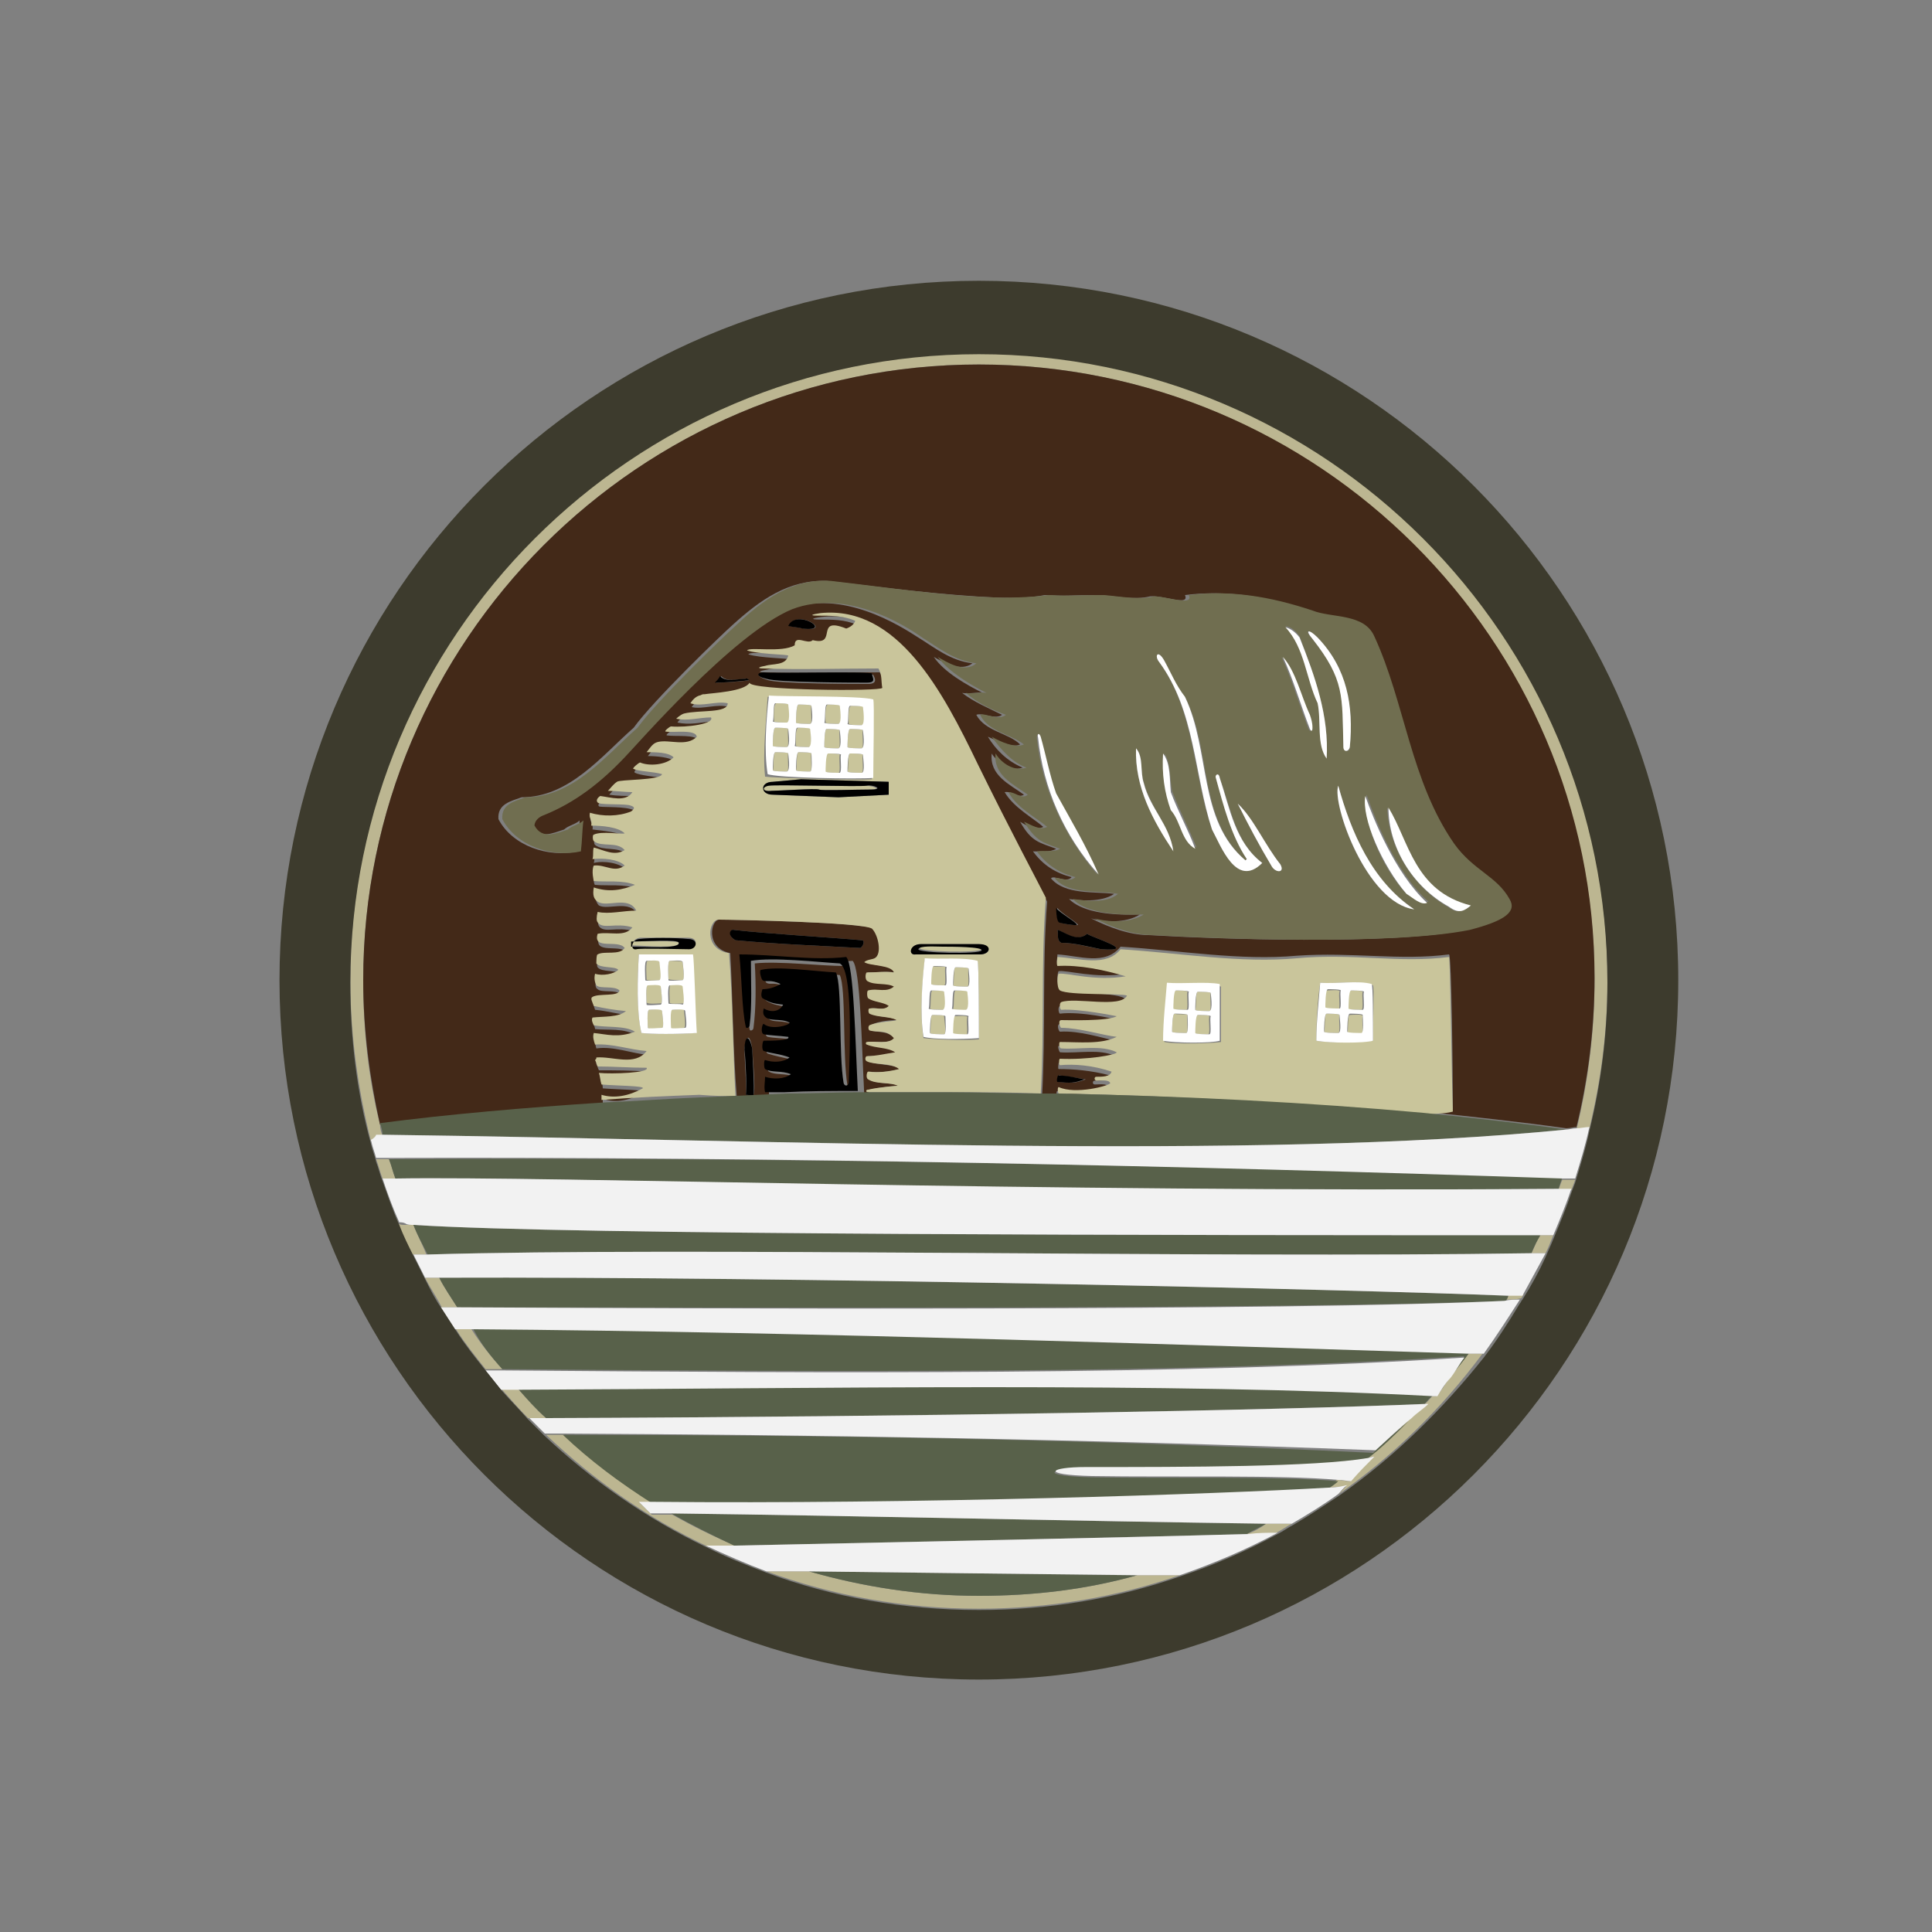 <?xml version="1.0" encoding="utf-8"?>
<!-- Generator: Adobe Illustrator 18.1.0, SVG Export Plug-In . SVG Version: 6.00 Build 0)  -->
<svg version="1.1" id="Layer_1" xmlns="http://www.w3.org/2000/svg" xmlns:xlink="http://www.w3.org/1999/xlink" x="0px" y="0px"
	 viewBox="0 0 150 150" enable-background="new 0 0 150 150" xml:space="preserve">
<rect x="0" y="0" width="150" height="150" fill="#808080" stroke="none"/>
<g>
	<path fill="#BCB691" d="M96.8,119.1c0.8,0,1.6,0,2.3-0.1c0.4-0.2,0.8-0.5,1.2-0.7c-0.6,0-1.3,0-2,0
		C97.9,118.6,97.4,118.9,96.8,119.1z"/>
	<path fill="#BCB691" d="M40.2,107.8c-0.4,0-0.9,0-1.3,0c0.7,0.8,1.4,1.6,2.1,2.3c0.5,0,0.9,0,1.4,0
		C41.6,109.4,40.9,108.6,40.2,107.8z"/>
	<path fill="#BCB691" d="M76,123.9c-4.6,0-9-0.7-13.2-1.9c-1.1,0-2.2,0-3.3,0c5.2,1.9,10.7,2.9,16.5,2.9c5.4,0,10.7-0.9,15.6-2.6
		c-1.1,0-2.2,0-3.3,0C84.4,123.4,80.3,123.9,76,123.9z"/>
	<path fill="#BCB691" d="M36.6,103.2c-0.4,0-0.8,0-1.2,0c0.7,1.1,1.5,2.1,2.3,3.1c0.4,0,0.8,0,1.3,0
		C38.1,105.3,37.3,104.3,36.6,103.2z"/>
	<path fill="#BCB691" d="M121,92.4c0.3,0,0.7,0,1,0c0.1-0.3,0.2-0.5,0.3-0.8c-0.3,0-0.7,0-1,0C121.2,91.8,121.1,92.1,121,92.4z"/>
	<path fill="#BCB691" d="M29.2,88.2c0.2,0,0.4,0,0.5,0c-0.1-0.3-0.2-0.6-0.2-0.9c-0.9-3.6-1.3-7.3-1.3-11.2
		c0-26.4,21.5-47.8,47.8-47.8c26.4,0,47.8,21.5,47.8,47.8c0,4-0.5,7.9-1.4,11.6c0.3,0,0.7-0.1,1-0.1c0.9-3.7,1.4-7.5,1.4-11.5
		c0-26.9-21.9-48.8-48.8-48.8c-26.9,0-48.8,21.9-48.8,48.8c0,4.3,0.6,8.5,1.6,12.5C29,88.5,29.1,88.3,29.2,88.2z"/>
	<path fill="#BCB691" d="M30.7,91.5c-0.2-0.5-0.3-1-0.5-1.5c-0.3,0-0.7,0-1,0c0.2,0.5,0.3,1,0.5,1.5c0,0,0.1,0,0.1,0
		C30.1,91.5,30.4,91.5,30.7,91.5z"/>
	<path fill="#BCB691" d="M34.1,99.2c-0.4,0-0.8,0-1.1,0c0.4,0.8,0.9,1.5,1.3,2.3c0.4,0,0.8,0,1.2,0C35,100.7,34.5,100,34.1,99.2z"/>
	<path fill="#BCB691" d="M32.1,95.1c-0.2,0-0.5,0-0.7,0c-0.2,0-0.3,0-0.5-0.1c0.3,0.8,0.7,1.6,1.1,2.4c0.4,0,0.7,0,1.1,0
		C32.8,96.6,32.4,95.9,32.1,95.1z"/>
	<path fill="#BCB691" d="M52.2,117.6c-0.5,0-1.1,0-1.6,0c-0.3-0.3-0.6-0.6-0.9-0.9c0.3,0,0.7,0,1,0c-2.5-1.5-4.8-3.3-6.9-5.3
		c-0.5,0-1,0-1.4,0c3.7,3.5,7.9,6.5,12.6,8.7c0.8,0,1.5,0,2.3,0C55.4,119.3,53.8,118.5,52.2,117.6z"/>
	<path fill="#BCB691" d="M116.9,100.9c0.4,0,0.8,0,1.2-0.1c0.1-0.1,0.1-0.2,0.2-0.3c-0.3,0-0.7,0-1.1,0
		C117,100.7,116.9,100.8,116.9,100.9z"/>
	<path fill="#BCB691" d="M118.9,97.3c0.4,0,0.7,0,1.1,0c0.2-0.4,0.4-0.9,0.6-1.4c-0.3,0-0.7,0-1.1,0
		C119.3,96.4,119.1,96.9,118.9,97.3z"/>
	<path fill="#BCB691" d="M114,105.1c-0.5,0.6-1,1.3-1.5,1.9c-0.3,0.5-0.6,1-1,1.4c-0.1,0-0.2,0-0.3,0c-0.2,0.2-0.4,0.5-0.7,0.7
		c0.1,0,0.2,0,0.2,0c-0.4,0.4-0.9,0.7-1.3,1.1c-1.1,1.1-2.2,2.1-3.3,3c0.2,0,0.4-0.1,0.5-0.1c-0.6,0.6-1.2,1.3-1.8,1.9
		c-0.3,0-0.7-0.1-1-0.1c-0.3,0.2-0.6,0.4-0.8,0.6c0.6,0,1.1-0.1,1.5-0.1c-0.2,0.2-0.4,0.5-0.7,0.7c4.3-3,8.1-6.7,11.3-11
		C114.8,105.1,114.4,105.1,114,105.1z"/>
	<path fill="#432918" d="M67.5,84.6c0.9-0.2,2.1-0.3,2.3-0.3c-0.6-0.3-1.8-0.1-2.3-0.5c-0.2-0.1-0.1-0.6,0-0.6
		c0.8,0.1,1.6,0,2.4-0.2c-0.5-0.4-1.9-0.3-2.5-0.6c-0.1-0.1-0.1-0.4,0-0.4c0.7,0,1.5-0.1,2.2-0.3c-0.6-0.4-1.5-0.4-2.2-0.6
		c-0.1,0-0.1-0.2,0-0.2c0.6-0.1,1.6,0.2,2.1-0.3c-0.7-0.6-1.2-0.4-1.9-0.6c-0.1,0-0.1-0.3,0-0.4c0.7-0.4,1.9-0.4,2.1-0.4
		c-0.5-0.3-1.5-0.2-2.1-0.5c-0.1-0.1-0.1-0.4,0-0.4c0.5-0.1,1.1,0.2,1.5-0.2c-0.4-0.4-1.2-0.3-1.6-0.6c-0.2-0.1-0.1-0.6,0-0.6
		c0.6-0.2,1.4,0.3,2-0.3c-0.5-0.4-1.5-0.2-2-0.4c-0.3-0.1-0.2-0.7-0.1-0.7c0.8,0,1.4-0.1,2.1,0c-0.2-0.6-1.8-0.5-2.3-0.8
		c0.2-0.1,0.5-0.2,0.8-0.3c0.6-0.2,0.3-1.7-0.2-2.3c-0.7-0.5-11.1-0.7-11.9-0.7c-0.7-0.1-1.2,2.2,0.8,2.6c0.2,3.7,0.2,7.4,0.5,11.1
		c-0.6,0-1.6,0.1-2.7,0.2c2.2-0.1,4.4-0.2,6.7-0.3c-0.8,0-1.4-0.1-1.5,0c0-0.4,0-0.8,0-1.2c0.6,0.2,1.5,0.1,2-0.2
		c-0.7-0.3-1.5-0.1-2-0.4c-0.2-0.1-0.1-0.7,0-0.7c0.6,0.2,1.3,0.2,1.9-0.2c-0.8-0.2-1.4-0.3-2-0.5c-0.2-0.1-0.1-0.8,0-0.8
		c0.6-0.1,2.1,0,1.9-0.3c-0.8-0.1-1.4-0.1-1.9-0.2c-0.3-0.1-0.1-0.8,0-0.8c0.5,0.4,1.9,0.1,2-0.1c-0.7-0.5-1.7-0.1-2-0.6
		c-0.1-0.1,0-0.5,0-0.5c0.5,0.2,1.2,0.2,1.5-0.3c-0.9-0.2-1.1-0.2-1.6-0.5c-0.2-0.1,0-0.7,0-0.7c0.5,0,0.9-0.2,1.4-0.4
		c-0.8-0.4-1.1-0.1-1.4-0.3c-0.1-0.1-0.3-0.7-0.1-0.8c1.2-0.2,3.9,0.1,5.8,0.2c0.5,1,0.2,6.3,0.6,8.6c0.1,0.3,0.4,0.2,0.4-0.1
		c0.1-2.9,0.3-8.7-0.7-9.2c-1.7,0-5.1-0.4-6.9-0.2c0.1,1.6,0.1,3.5-0.1,5c0,0.2-0.3,0.3-0.3,0.1c-0.3-1.3-0.2-3.7-0.5-5.6
		c2.8-0.1,5.7,0.5,8.5,0.3c0.6,0.6,0.7,6.5,0.9,10.4c0.3,0,0.7,0,1,0c-0.1,0-0.2,0-0.3,0C67.3,84.8,67.3,84.7,67.5,84.6z M58.4,81.4
		c0,0.2,0.3,3.2,0.1,3.6c0,0.1-0.4,0-0.6,0c0.1-0.3-0.1-2.7-0.1-3.6C57.9,80.5,58.2,80.1,58.4,81.4z M66.8,73.6
		c-3.7-0.2-6.5-0.3-9.7-0.6c-0.7-0.4-0.3-0.9-0.1-0.8c2.6,0.3,7.8,0.6,9.9,0.8C67.2,73,67,73.5,66.8,73.6z"/>
	<path fill="#432918" d="M76,28.3c-26.4,0-47.8,21.5-47.8,47.8c0,3.9,0.5,7.6,1.3,11.2c5.5-0.7,11.3-1.2,17.3-1.6c0-0.2,0-0.4,0-0.4
		c1,0.4,2.2,0.1,3.2-0.5c0.1-0.2-2-0.2-3.2-0.3c0-0.3-0.1-0.6-0.2-0.9c0.9,0.2,4,0.1,3.7-0.4c-1.3-0.1-2.5-0.1-3.8-0.1
		c-0.1-0.2-0.1-0.3-0.2-0.5c0-0.1,0-0.1,0.1-0.2c1.3-0.1,3,0.7,3.9-0.5c-1.2-0.1-2.7-0.7-4-0.5c-0.1-0.3-0.1-0.6-0.1-0.9
		c1,0.1,1.9,0.4,3.2-0.1c-0.9-0.6-2.2-0.4-3.2-0.5c0-0.2-0.2-0.4-0.1-0.6c0.9,0,2,0,2.6-0.5c-0.9-0.1-1.5-0.3-2.5-0.4
		c-0.1-0.3-0.2-0.6-0.1-0.7c0.5-0.3,2,0,2.1-0.5c-0.4-0.4-1.5-0.1-1.8-0.4c-0.2-0.1-0.2-0.4-0.1-0.9c0.6,0.2,1.5,0,1.8-0.3
		c-0.2-0.3-1.4-0.1-1.7-0.5c-0.1-0.1,0-0.7,0.1-0.7c0.5-0.3,1.7,0.1,2.1-0.5c-0.5-0.6-2.5,0.2-2.1-1.1c0.9-0.2,2.1,0.3,2.7-0.5
		c-1.3-0.4-2.3,0.2-2.7-0.4c-0.1-0.2-0.1-0.4,0-0.8c1,0.2,2-0.1,3-0.1c-0.6-1.2-2.3-0.3-3-0.7c-0.2-0.2-0.3-0.5-0.3-1.1
		c1.2,0.4,2.2,0.2,3.2-0.2c-0.9-0.4-2.2-0.2-3.2-0.3c-0.1,0-0.2-0.8,0-1.2c0.9-0.2,1.6,0.6,2.4,0c-0.5-0.5-1.7-0.7-2.5-0.5
		c0.1-0.3,0-0.6,0.1-0.9c0.8,0.2,1.6,0.7,2.4,0.2c-0.6-0.6-1.8-0.2-2.4-0.7c-0.1-0.1-0.1-0.4,0-0.5c0.6-0.3,2.2,0,2.4-0.1
		c-0.5-0.4-1.8-0.5-2.6-0.6c0.1-0.5-0.3-0.6-0.1-1c1,0.3,2.2,0.3,3.2-0.1c0.4-0.3,0.2-0.4-0.2-0.5c-0.8-0.2-2.3-0.1-2.4-0.2
		c-0.1-0.1,0-0.2,0.2-0.5c0.8,0.1,2,0.5,2.5-0.3c-0.5,0-1.3,0-1.9-0.1c0.2-0.2,0.4-0.5,0.7-0.7c0.2-0.2,3.4-0.1,3.5-0.6
		c-0.7-0.1-1.8-0.2-2.2-0.4c-0.2-0.1,0.4-0.6,0.5-0.5c0.8,0.3,2.1,0.2,2.6-0.4c-0.4-0.3-1.4-0.4-2.1-0.4c0.4-0.5,0.5-0.7,0.9-0.8
		c0.9-0.1,2.1,0.4,3-0.4c-0.1-0.5-1.8-0.3-2.4-0.4c-0.2,0,0.3-0.4,0.4-0.4c1.2,0.1,3.4-0.2,3.1-0.7c-0.9,0.1-1.8,0.3-2.7,0.1
		c0,0,0.2-0.4,0.6-0.4c1.2-0.3,3.4,0.1,3.4-0.8c-0.9-0.3-2,0.2-2.9,0c0.2-0.3,0.4-0.5,0.7-0.6c0.1,0,0.2-0.1,0.3-0.1c0,0,0,0,0.1,0
		c0.6-0.1,3.1-0.2,3.5-0.9c-0.1,0.5,10.3,0.6,10.3,0.4c-0.1-0.5,0-1.1-0.3-1.5c-3,0-6,0.1-8.9,0c-0.6,0-0.5-0.1,0.1-0.2
		c0.7-0.2,1.6,0,1.8-0.8c-0.1-0.1-2.3-0.1-3.2-0.4c0.2-0.3,2.7,0.2,3.7-0.4c0-0.9,1,0,1.4-0.4c2,0.5,0.1-1.9,2.6-0.9
		c0.3-0.1,0.6-0.3,0.7-0.6c-0.9-0.4-1.9-0.4-2.9-0.4c-0.7,0-0.6-0.1,0.2-0.2c6-0.7,9.5,6.1,12.2,11.7c2.5,5.1,4.8,9.4,5.3,10.4
		c-0.4,5.1-0.1,10.1-0.4,15.2c0.4,0,0.8,0,1.2,0c-0.1-0.1-0.1-0.5,0-0.5c1.3,0.6,3.8-0.1,4-0.3c-0.2-0.3-0.7-0.2-1.1-0.2
		c-0.2,0-0.2-0.3,0-0.3c0.5,0,1.2,0,1.2-0.4c-1.5-0.4-2.9-0.5-4-0.5c-0.1,0,0-0.5,0-0.5c2.1,0,4.4-0.3,4.4-0.5
		c-1.2-0.6-2.9-0.2-4.3-0.3c-0.1-0.1-0.2-0.5-0.1-0.5c1.4,0.1,3.1,0.3,4.4-0.4c-1-0.2-2.8-0.8-4.3-0.7c-0.1,0-0.3-0.6,0-0.6
		c0.5,0,3.6,0.2,4.3-0.3c0.1-0.1-2.8-0.7-4.3-0.5c-0.1,0-0.2-0.5,0-0.6c1.1-0.4,4.6,0.4,5.1-0.5C87,77,83,77.2,82.3,76.7
		c-0.3-0.2-0.2-1.3-0.1-1.3c0.6-0.1,2.9,0.6,5.2,0.2c-1.6-0.5-3.5-0.9-5.3-0.8c-0.1-0.2,0-0.4,0-0.7c1.7,0.1,3.7,0.9,4.9-0.6
		c4.7,0.3,9.3,1.1,13.7,0.7c4.3-0.3,8,0.4,11.8-0.1c0.2,0,0.3,9.3,0.3,12c-0.3,0.1-1.1,0.1-2.3,0.2c3.8,0.4,7.5,0.8,11.1,1.3
		c0.3,0,0.6-0.1,0.8-0.1c0.9-3.7,1.4-7.6,1.4-11.6C123.8,49.7,102.4,28.3,76,28.3z M59.4,52.3c0.6,0.1,8.3-0.1,8.4,0.1
		c0.1,0.2,0.4,0.7-0.4,0.7c-0.8,0-6.9,0-7.8-0.3C58.6,52.5,58.8,52.2,59.4,52.3z M58.3,52.8c-0.8,0.1-1.8,0.2-2.7,0.2
		c0.1-0.2,0.3-0.4,0.4-0.5c0.5,0.5,1.3,0.2,2,0.2C58.1,52.7,58.1,52.9,58.3,52.8z M62.4,48.8c-0.4-0.1-0.7-0.1-1.1-0.2
		C61.8,47.2,64.8,49.1,62.4,48.8z M82.3,83.5c0.7,0.1,1.4,0.2,2,0.3c-0.8,0.3-1.1,0.3-2.1,0.2C82,84,82.1,83.4,82.3,83.5z
		 M85.5,73.7c-1.1-0.2-2.1-0.5-3.1-0.5c-0.4-0.2-0.2-0.7-0.3-1c0.6,0.2,1.5,1,2.3,0.3C84.8,72.8,88.5,73.9,85.5,73.7z M82.1,70.5
		c0.3,0.4,1.5,1.1,1.6,1.3c0,0.1-1.4-0.1-1.4-0.2C82,71.4,82,70.6,82.1,70.5z M113.8,72.2c-5.9,1.2-19.5,0.7-24.6,0.4
		c-1.5,0-3.1-0.6-4.5-1.3c1,0.3,2.7,0.4,3.8-0.3c-2.7,0.1-4.6-0.3-5.5-1.2c0.7,0.1,2.5,0.3,3.5-0.4c-1.5-0.2-3.8,0.1-4.9-1.2
		c0.2-0.3,1.2,0.4,1.6-0.1c-1.2-0.3-2.2-0.9-3-2c0.5,0,1.3,0.1,1.8-0.2c-1.3-0.5-1.9-0.5-2.8-2.1c0.5,0.3,1.2,0.7,1.8,0.4
		c-0.8-0.7-2.3-1.5-3-2.7c0.6-0.1,1,0.5,1.5,0.2c-1.1-0.8-2.7-1.5-2.5-3.2c0.2,0.4,1.3,1.5,2.4,1.1c-1.2-0.5-2.1-1.4-2.7-2.4
		c0.7,0.3,1.9,0.9,2.5,0.6c-0.9-0.9-2.7-1-3.4-2.3c0.4-0.2,1.5,0.4,2,0c-1-0.5-2.2-1-3.1-1.7c0.6,0.1,1.3-0.1,1.6,0
		c-1.2-0.6-3-1.6-3.8-2.8c0.7,0.4,2.1,1.2,3,0.5c-1.7-0.2-2.9-1.2-4.2-2c-1.4-0.9-5.9-3.8-10.1-2.2c-4.6,1.9-12.2,10.7-13,11.5
		c-1.7,1.9-3.8,3.5-6.3,4.5c-0.3,0.1-0.7,0.4-0.7,0.8c0.6,1.1,1.7,0.6,2.6,0.3c0.3-0.3,0.9-0.4,1.2-0.7c0,0.7-0.1,1.6-0.2,2.4
		c-2.2,0.5-5-0.4-6.1-2.5c-0.1-1.2,1-1.4,1.8-1.7c3.7,0,6.2-3.2,8.7-5.4c1.5-2.1,6.9-7.3,7.7-8c2.1-1.9,4.3-3.5,7.3-3.4
		c4.4,0.5,8.7,1.1,13.3,1.3c0.3,0,2.2,0.1,3.6-0.2c0.1,0,0.1,0,0.2,0c1.2,0.1,2.4,0,3.5,0c0.2,0,0.4,0,0.6,0
		c1.3,0.1,2.7,0.4,3.9,0.1c1-0.1,3.1,0.8,2.7-0.1c3.2-0.4,6.4,0.1,9.6,1.2c1.5,0.7,4.1,0.2,4.8,2c2.4,5.2,2.8,11.2,6.2,16.1
		c1.5,2.1,3.3,2.5,4.3,4.3C117.8,70.8,116.8,71.5,113.8,72.2z"/>
	<path fill="#706E50" d="M117.2,69.8c-1-1.8-2.8-2.2-4.3-4.3c-3.4-4.9-3.8-10.9-6.2-16.1c-0.8-1.8-3.3-1.4-4.8-2
		c-3.3-1.1-6.4-1.6-9.6-1.2c0.4,0.9-1.7,0.1-2.7,0.1c-1.2,0.3-2.6,0-3.9-0.1c-0.2,0-0.4,0-0.6,0c-1.2,0-2.4,0.1-3.5,0
		c-0.1,0-0.1,0-0.2,0c-1.4,0.2-3.3,0.2-3.6,0.2c-4.5-0.1-8.9-0.8-13.3-1.3c-3-0.2-5.3,1.5-7.3,3.4c-0.8,0.7-6.2,5.9-7.7,8
		c-2.5,2.2-5,5.4-8.7,5.4c-0.8,0.3-1.9,0.5-1.8,1.7c1.1,2.1,3.9,3,6.1,2.5c0.1-0.8,0.1-1.7,0.2-2.4c-0.3,0.3-0.9,0.4-1.2,0.7
		c-0.9,0.3-2,0.8-2.6-0.3c0-0.4,0.4-0.7,0.7-0.8c2.5-1,4.5-2.6,6.3-4.5c0.8-0.8,8.4-9.6,13-11.5c4.2-1.6,8.7,1.2,10.1,2.2
		c1.3,0.8,2.5,1.8,4.2,2c-0.9,0.8-2.3-0.1-3-0.5c0.9,1.2,2.6,2.2,3.8,2.8c-0.4-0.1-1.1,0.1-1.6,0c0.9,0.8,2,1.3,3.1,1.7
		c-0.6,0.5-1.7-0.2-2,0c0.6,1.3,2.4,1.5,3.4,2.3c-0.7,0.3-1.8-0.2-2.5-0.6c0.7,1,1.6,2,2.7,2.4c-1.2,0.4-2.2-0.7-2.4-1.1
		c-0.2,1.7,1.4,2.4,2.5,3.2c-0.5,0.4-0.9-0.2-1.5-0.2c0.6,1.2,2.2,2,3,2.7c-0.6,0.3-1.3-0.2-1.8-0.4c1,1.6,1.5,1.6,2.8,2.1
		c-0.5,0.3-1.3,0.1-1.8,0.2c0.8,1.1,1.8,1.7,3,2c-0.5,0.5-1.5-0.1-1.6,0.1c1.1,1.3,3.4,0.9,4.9,1.2c-0.9,0.8-2.7,0.5-3.5,0.4
		c0.8,0.9,2.8,1.3,5.5,1.2c-1.1,0.7-2.8,0.6-3.8,0.3c1.3,0.7,3,1.3,4.5,1.3c5.1,0.3,18.6,0.8,24.6-0.4
		C116.8,71.5,117.8,70.8,117.2,69.8z M80.5,57.3c0-0.3,0.1-0.4,0.2-0.1c0.4,1.4,0.7,3,1.2,4.4c1.1,2,2.3,4,3.3,6.3
		C82.6,64.9,80.9,61.2,80.5,57.3z M102.3,49.5c2.3,2.4,2.8,5.3,2.5,8.5c0,0.4-0.4,0.4-0.5,0c-0.1-4,0.2-5.2-2.4-8.4
		C101.2,48.9,101.6,48.8,102.3,49.5z M88.2,58.1c0.6,0.6,0.3,1.8,0.6,2.6c0.5,2,1.9,3.2,2.3,5.3C89.5,63.7,88.1,61.2,88.2,58.1z
		 M91,62.9c-0.5-1.4-0.7-2.8-0.6-4.4c0.5,0.7,0.4,1.9,0.6,2.9c0.6,1.6,1.3,2.9,1.9,4.4C91.7,65.3,91.8,63.9,91,62.9z M94.1,64.4
		c-1.5-4.3-1.3-9.1-4.1-13c-0.4-0.5-0.1-1,0.4-0.1c0.5,1,0.9,2,1.6,2.8c2.1,4.1,1,9.5,4.7,12.7c0,0,0.1-0.1,0.1-0.1
		c-1.2-1.9-1.8-4.2-2.4-6.3c-0.1-0.2,0.3-0.5,0.3,0c0.9,2.4,1.2,5,3.3,6.6C96,69,94.8,65.7,94.1,64.4z M98.7,67.2
		c-0.9-1.5-1.8-3.2-2.6-4.8c1.2,1.1,2.1,3.2,3.3,4.7C99.8,67.8,99.1,67.8,98.7,67.2z M101.6,56.6c-0.7-1.8-1.3-3.9-2.1-5.6
		c1.1,1.1,1.4,2.9,2.1,4.5c0.1,0.3,0.1,0.6,0.2,1C101.8,56.8,101.7,56.8,101.6,56.6z M103,58.8c-0.8-1.1-0.4-2.9-0.7-4.3
		c-0.9-1.9-1-4.3-2.5-5.9c0.5,0.1,0.8,0.4,1.1,0.8C102,52.4,103.2,55.5,103,58.8z M103.9,61c1,3.6,2.6,7.4,5.9,9.6
		C106.1,70.1,103.4,62.5,103.9,61z M109.2,69.4c-2-2.1-3.5-5.9-3.1-7.7c0.6,1.7,2.2,6,4.8,8.3C110.4,70.2,109.7,69.7,109.2,69.4z
		 M112.4,70.4c-2.8-1.6-4.6-4.7-4.7-7.7c1.7,2.6,2.1,6.5,6.4,7.7C113.6,70.7,113.2,71,112.4,70.4z"/>
	<path fill="#C9C59B" d="M91.2,76.9c-0.2,0-0.1,1.3-0.2,1.4c0,0.1,0.9,0.1,1.1,0.1c0.2,0,0-1.2,0.1-1.4
		C92.2,76.9,91.3,76.9,91.2,76.9z"/>
	<path fill="#C9C59B" d="M103,78.7c-0.2,0-0.1,1.3-0.2,1.4c0,0.1,0.9,0.1,1.1,0.1c0.2,0,0-1.2,0.1-1.4C104,78.7,103.1,78.7,103,78.7
		z"/>
	<path fill="#C9C59B" d="M103,76.9c-0.2,0-0.1,1.3-0.2,1.4c0,0.1,0.9,0.1,1.1,0.1c0.2,0,0-1.2,0.1-1.4
		C104.1,76.8,103.2,76.9,103,76.9z"/>
	<path fill="#C9C59B" d="M92.9,78.8c-0.2,0-0.1,1.3-0.2,1.4c0,0.1,0.9,0.1,1.1,0.1c0.2,0,0-1.2,0.1-1.4
		C93.9,78.8,93.1,78.8,92.9,78.8z"/>
	<path fill="#C9C59B" d="M93,77c-0.2,0-0.1,1.3-0.2,1.4c0,0.1,0.9,0.1,1.1,0.1c0.2,0,0-1.2,0.1-1.4C94,77,93.1,77,93,77z"/>
	<path fill="#C9C59B" d="M91.2,78.7C91,78.7,91,80,91,80.1c0,0.1,0.9,0.1,1.1,0.1c0.2,0,0-1.2,0.1-1.4
		C92.2,78.7,91.3,78.8,91.2,78.7z"/>
	<path fill="#C9C59B" d="M112.8,86.3c-0.1-2.7-0.2-12.1-0.3-12c-3.8,0.5-7.5-0.3-11.8,0.1c-4.4,0.4-9-0.4-13.7-0.7
		c-1.1,1.4-3.2,0.7-4.9,0.6c0,0.2-0.1,0.5,0,0.7c1.7-0.1,3.6,0.3,5.3,0.8c-2.4,0.4-4.6-0.3-5.2-0.2c-0.1,0-0.2,1.1,0.1,1.3
		c0.7,0.4,4.8,0.2,5.2,0.4c-0.5,1-4,0.1-5.1,0.5c-0.2,0.1-0.1,0.6,0,0.6c1.4-0.1,4.3,0.5,4.3,0.5c-0.7,0.4-3.8,0.3-4.3,0.3
		c-0.3,0-0.1,0.6,0,0.6c1.4,0,3.3,0.6,4.3,0.7c-1.2,0.6-2.9,0.4-4.4,0.4c-0.1,0-0.1,0.5,0.1,0.5c1.4,0.1,3.1-0.3,4.3,0.3
		c0,0.2-2.3,0.6-4.4,0.5c-0.1,0-0.1,0.5,0,0.5c1.1-0.1,2.5,0,4,0.5c-0.1,0.4-0.7,0.4-1.2,0.4c-0.1,0-0.2,0.2,0,0.3
		c0.4,0,1-0.1,1.1,0.2c-0.1,0.2-2.7,0.9-4,0.3c-0.1,0-0.1,0.4,0,0.5c10,0.2,19.6,0.8,28.4,1.6C111.7,86.5,112.5,86.4,112.8,86.3z
		 M94.8,80.9c-0.6,0.1-3.5,0.2-4.4,0c0-1.5,0.1-3.2,0.3-4.5c1.2,0.1,3-0.2,4.1,0.2C94.8,76.7,94.8,79,94.8,80.9z M106.6,80.8
		c-0.6,0.1-3.5,0.2-4.4,0c0-1.5,0.1-3.2,0.3-4.5c1.2,0.1,3-0.2,4.1,0.2C106.7,76.7,106.6,79,106.6,80.8z"/>
	<path fill="#C9C59B" d="M104.8,76.9c-0.2,0-0.1,1.3-0.2,1.4c0,0.1,0.9,0.1,1.1,0.1c0.2,0,0-1.2,0.1-1.4
		C105.8,76.9,104.9,76.9,104.8,76.9z"/>
	<path fill="#C9C59B" d="M104.8,78.8c-0.2,0-0.1,1.3-0.2,1.4c0,0.1,0.9,0.1,1.1,0.1c0.2,0,0-1.2,0.1-1.4
		C105.8,78.7,104.9,78.8,104.8,78.8z"/>
	<path d="M84.4,72.5c-0.8,0.7-1.8-0.2-2.3-0.3c0.1,0.3-0.1,0.8,0.3,1c1,0,2.1,0.3,3.1,0.5C88.5,73.9,84.8,72.8,84.4,72.5z"/>
	<path d="M83.6,71.8c0-0.2-1.3-0.9-1.6-1.3c0,0.1,0,0.9,0.2,1.1C82.3,71.7,83.7,71.9,83.6,71.8z"/>
	<path d="M82.1,84c1,0.1,1.3,0.1,2.1-0.2c-0.6-0.1-1.3-0.3-2-0.3C82.1,83.4,82,84,82.1,84z"/>
	<path fill="#C9C59B" d="M53,76.1c0.2,0,0-1.2,0-1.4c0-0.1-0.9-0.1-1-0.1c-0.2,0-0.1,1.3-0.1,1.4C51.9,76.1,52.8,76.1,53,76.1z"/>
	<path fill="#C9C59B" d="M50.4,78.4c-0.2,0-0.1,1.3-0.1,1.4c0,0.1,0.9,0.1,1.1,0c0.2,0,0-1.2,0-1.4C51.4,78.3,50.5,78.4,50.4,78.4z"
		/>
	<path fill="#C9C59B" d="M51.3,77.9c0.2,0,0-1.2,0-1.4c0-0.1-0.9-0.1-1-0.1c-0.2,0-0.1,1.3-0.1,1.4C50.2,78,51.1,77.9,51.3,77.9z"/>
	<path fill="#C9C59B" d="M57.1,85.1c-0.2-3.7-0.2-7.4-0.5-11.1c-2-0.3-1.6-2.6-0.8-2.6c0.9,0,11.2,0.2,11.9,0.7
		c0.5,0.5,0.8,2,0.2,2.3c-0.2,0.1-0.6,0.1-0.8,0.3c0.4,0.3,2.1,0.2,2.3,0.8c-0.7-0.1-1.3,0-2.1,0c-0.1,0-0.2,0.6,0.1,0.7
		c0.5,0.3,1.5,0.1,2,0.4c-0.6,0.5-1.3,0.1-2,0.3c-0.1,0-0.1,0.5,0,0.6c0.4,0.3,1.2,0.3,1.6,0.6c-0.4,0.4-1,0.1-1.5,0.2
		c-0.1,0-0.1,0.3,0,0.4c0.6,0.3,1.6,0.2,2.1,0.5c-0.1,0.1-1.4,0.1-2.1,0.4c-0.1,0.1-0.1,0.3,0,0.4c0.7,0.2,1.3-0.1,1.9,0.6
		c-0.4,0.5-1.5,0.2-2.1,0.3c-0.1,0-0.1,0.2,0,0.2c0.7,0.3,1.6,0.2,2.2,0.6c-0.7,0.1-1.5,0.3-2.2,0.3c-0.1,0-0.2,0.3,0,0.4
		c0.6,0.3,1.9,0.1,2.5,0.6c-0.8,0.2-1.6,0.3-2.4,0.2c-0.1,0-0.2,0.5,0,0.6c0.6,0.4,1.7,0.2,2.3,0.5c-0.1,0-1.4,0.1-2.3,0.3
		c-0.2,0-0.2,0.2,0,0.2c0.1,0,0.2,0,0.3,0c2,0,3.9,0,5.9,0c2.4,0,4.8,0,7.2,0.1c0.3-5.1,0-10,0.4-15.2c-0.5-1-2.8-5.3-5.3-10.4
		c-2.7-5.6-6.2-12.3-12.2-11.7c-0.7,0.1-0.9,0.2-0.2,0.2c1,0,2,0,2.9,0.4c-0.1,0.3-0.4,0.5-0.7,0.6c-2.5-1-0.6,1.4-2.6,0.9
		c-0.4,0.4-1.4-0.5-1.4,0.4c-1,0.6-3.5,0.1-3.7,0.4c0.9,0.3,3.1,0.3,3.2,0.4c-0.2,0.8-1.2,0.6-1.8,0.8c-0.6,0.1-0.6,0.2-0.1,0.2
		c2.9,0.1,5.9,0,8.9,0c0.3,0.5,0.2,1,0.3,1.5c0,0.3-10.4,0.2-10.3-0.4c-0.4,0.7-2.9,0.8-3.5,0.9c0,0,0,0-0.1,0
		c-0.1,0-0.2,0.1-0.3,0.1c-0.3,0.1-0.5,0.3-0.7,0.6c0.9,0.3,2-0.2,2.9,0c0,0.8-2.2,0.5-3.4,0.8c-0.3,0.1-0.6,0.4-0.6,0.4
		c0.9,0.2,1.8-0.1,2.7-0.1c0.3,0.5-1.9,0.8-3.1,0.7c-0.1,0-0.6,0.4-0.4,0.4c0.6,0.1,2.3-0.2,2.4,0.4c-0.8,0.8-2.1,0.2-3,0.4
		c-0.4,0.1-0.5,0.3-0.9,0.8c0.7,0,1.7,0,2.1,0.4c-0.6,0.6-1.9,0.7-2.6,0.4c-0.1,0-0.7,0.5-0.5,0.5c0.4,0.2,1.5,0.2,2.2,0.4
		c-0.1,0.5-3.3,0.4-3.5,0.6c-0.3,0.2-0.5,0.5-0.7,0.7c0.6,0,1.4,0.1,1.9,0.1c-0.5,0.8-1.7,0.4-2.5,0.3c-0.3,0.2-0.3,0.4-0.2,0.5
		c0.1,0.2,1.7,0.1,2.4,0.2c0.4,0.1,0.6,0.2,0.2,0.5c-1,0.4-2.2,0.4-3.2,0.1c-0.1,0.5,0.2,0.5,0.1,1c0.8,0,2.1,0.1,2.6,0.6
		c-0.2,0.1-1.8-0.2-2.4,0.1c-0.1,0-0.1,0.4,0,0.5c0.6,0.5,1.8,0,2.4,0.7c-0.8,0.5-1.6,0-2.4-0.2c-0.1,0.3,0,0.6-0.1,0.9
		c0.8-0.1,2,0,2.5,0.5c-0.8,0.6-1.5-0.1-2.4,0c-0.2,0.4,0,1.2,0,1.2c1,0.1,2.2-0.1,3.2,0.3c-1,0.4-2,0.6-3.2,0.2
		c-0.1,0.6,0,0.9,0.3,1.1c0.7,0.5,2.4-0.5,3,0.7c-1,0-2.1,0.3-3,0.1c-0.1,0.4-0.1,0.7,0,0.8c0.4,0.6,1.4,0,2.7,0.4
		c-0.6,0.8-1.8,0.3-2.7,0.5c-0.4,1.3,1.6,0.4,2.1,1.1c-0.4,0.6-1.6,0.2-2.1,0.5c-0.1,0-0.1,0.6-0.1,0.7c0.3,0.4,1.5,0.2,1.7,0.5
		c-0.3,0.3-1.2,0.5-1.8,0.3c-0.1,0.4,0,0.7,0.1,0.9c0.3,0.3,1.4,0,1.8,0.4c-0.1,0.5-1.6,0.2-2.1,0.5c-0.2,0.1,0,0.4,0.1,0.7
		c0.9,0.2,1.5,0.3,2.5,0.4c-0.6,0.5-1.7,0.4-2.6,0.5c-0.1,0.2,0,0.4,0.1,0.6c1,0.2,2.4,0,3.2,0.5c-1.3,0.5-2.2,0.2-3.2,0.1
		c-0.1,0.3,0,0.6,0.1,0.9c1.3-0.1,2.7,0.4,4,0.5c-0.9,1.2-2.6,0.4-3.9,0.5c0,0.1,0,0.1-0.1,0.2c0.1,0.2,0.1,0.3,0.2,0.5
		c1.3,0,2.5,0.1,3.8,0.1c0.3,0.4-2.7,0.5-3.7,0.4c0.1,0.3,0.1,0.6,0.2,0.9c1.2,0.1,3.4,0.1,3.2,0.3c-1.1,0.6-2.2,0.8-3.2,0.5
		c0,0.1,0,0.3,0,0.4c2.5-0.2,5-0.3,7.6-0.4C55.5,85.1,56.4,85.1,57.1,85.1z M76,80.7c-1.4,0.1-3.5,0-4.3-0.1
		c-0.3-1.8-0.1-4.4,0.1-6.1c1.2,0.1,3-0.2,4.1,0.2C76,74.9,76,79.2,76,80.7z M71.5,73.3c0.9,0,3.4,0,4.5,0c1.1,0.1,0.9,0.8,0.1,0.8
		c-0.8,0-4.6-0.1-5,0C70.5,74.2,70.6,73.3,71.5,73.3z M59.6,54.1c1.2,0.1,7.1-0.1,8.1,0.3c0.1,0.3,0,4.6,0,6.1
		c-1.2,0.1-7.6-0.1-8.3-0.2C59.2,58.4,59.5,55.8,59.6,54.1z M60,60.7l2.2-0.2l6.8,0.2v1l-3.9,0.2L60,61.7C59,61.7,59,60.7,60,60.7z
		 M49.7,72.8c0.7,0,2.8,0,3.7,0c0.9,0,0.7,0.8,0.1,0.8c-0.6,0-3.7-0.1-4.1,0C48.9,73.7,49,72.9,49.7,72.8z M49.8,80.2
		c-0.4-1.8-0.3-4.4-0.2-6.1c1.2,0,2.8,0,4.1,0c0.1,0.3,0.2,4.6,0.3,6.1C52.7,80.3,50.5,80.3,49.8,80.2z"/>
	<path fill="#C9C59B" d="M52.1,78.4c-0.2,0-0.1,1.3-0.1,1.4c0,0.1,0.9,0.1,1.1,0c0.2,0,0-1.2,0-1.4C53.2,78.3,52.3,78.4,52.1,78.4z"
		/>
	<path fill="#C9C59B" d="M53.1,77.9c0.2,0,0-1.2,0-1.4c0-0.1-0.9-0.1-1-0.1c-0.2,0-0.1,1.3-0.1,1.4C51.9,78,52.8,77.9,53.1,77.9z"/>
	<path fill="#C9C59B" d="M52.7,73.2c0-0.2-2.7-0.1-3.7-0.1v0.3C50,73.4,52.8,73.7,52.7,73.2z"/>
	<path fill="#C9C59B" d="M65.9,56.2c0,0.1,0.9,0.1,1.1,0.1c0.2,0,0-1.2,0.1-1.4c0-0.1-0.9-0.1-1-0.1C65.8,54.8,65.9,56.1,65.9,56.2z
		"/>
	<path fill="#C9C59B" d="M62,58.4c-0.2,0-0.1,1.3-0.2,1.4c0,0.1,0.9,0.1,1.1,0.1c0.2,0,0-1.2,0.1-1.4C63,58.4,62.1,58.4,62,58.4z"/>
	<path fill="#C9C59B" d="M76.2,73.7c0.2-0.3-2.4-0.3-3-0.3c-0.6,0-1.8-0.1-1.8,0.2C71.4,73.9,76,74,76.2,73.7z"/>
	<path fill="#C9C59B" d="M66,58.5c-0.2,0-0.1,1.3-0.2,1.4c0,0.1,0.9,0.1,1.1,0.1c0.2,0,0-1.2,0.1-1.4C67,58.5,66.1,58.5,66,58.5z"/>
	<path fill="#C9C59B" d="M64.2,58.5c-0.2,0-0.1,1.3-0.2,1.4c0,0.1,0.9,0.1,1.1,0.1c0.2,0,0-1.2,0.1-1.4
		C65.2,58.5,64.3,58.5,64.2,58.5z"/>
	<path fill="#C9C59B" d="M74.2,75.1c-0.2,0-0.1,1.3-0.2,1.4c0,0.1,0.9,0.1,1.1,0.1c0.2,0,0-1.2,0.1-1.4
		C75.2,75.1,74.3,75.1,74.2,75.1z"/>
	<path fill="#C9C59B" d="M60.2,58.4c-0.2,0-0.1,1.3-0.2,1.4c0,0.1,0.9,0.1,1.1,0.1c0.2,0,0-1.2,0.1-1.4
		C61.2,58.4,60.3,58.4,60.2,58.4z"/>
	<path fill="#C9C59B" d="M74.1,78.9c-0.2,0-0.1,1.3-0.2,1.4c0,0.1,0.9,0.1,1.1,0.1c0.2,0,0-1.2,0.1-1.4
		C75.2,78.8,74.3,78.9,74.1,78.9z"/>
	<path fill="#C9C59B" d="M73.3,78.4c0.2,0,0-1.2,0.1-1.4c0-0.1-0.9-0.1-1-0.1c-0.2,0-0.1,1.3-0.2,1.4C72.2,78.4,73.1,78.4,73.3,78.4
		z"/>
	<path fill="#C9C59B" d="M72.4,78.8c-0.2,0-0.1,1.3-0.2,1.4c0,0.1,0.9,0.1,1.1,0.1c0.2,0,0-1.2,0-1.4C73.4,78.8,72.5,78.8,72.4,78.8
		z"/>
	<path fill="#C9C59B" d="M72.4,75c-0.2,0-0.1,1.3-0.2,1.4c0,0.1,0.9,0.1,1.1,0.1c0.2,0,0-1.2,0.1-1.4C73.4,75,72.5,75.1,72.4,75z"/>
	<path fill="#C9C59B" d="M75.1,78.4c0.2,0,0-1.2,0.1-1.4c0-0.1-0.9-0.1-1-0.1c-0.2,0-0.1,1.3-0.2,1.4C74,78.5,74.9,78.5,75.1,78.4z"
		/>
	<path fill="#C9C59B" d="M64,58c0,0.1,0.9,0.1,1.1,0.1c0.2,0,0-1.2,0.1-1.4c0-0.1-0.9-0.1-1-0.1C64,56.5,64,57.8,64,58z"/>
	<path fill="#C9C59B" d="M61.8,56.1c0,0.1,0.9,0.1,1.1,0.1c0.2,0,0-1.2,0.1-1.4c0-0.1-0.9-0.1-1-0.1C61.8,54.7,61.8,56,61.8,56.1z"
		/>
	<path fill="#C9C59B" d="M60.1,56c0,0.1,0.9,0.1,1.1,0.1c0.2,0,0-1.2,0.1-1.4c0-0.1-0.9-0.1-1-0.1C60,54.6,60.1,55.9,60.1,56z"/>
	<path fill="#C9C59B" d="M65.8,58c0,0.1,0.9,0.1,1.1,0.1c0.2,0,0-1.2,0.1-1.4c0-0.1-0.9-0.1-1-0.1C65.8,56.6,65.8,57.9,65.8,58z"/>
	<path fill="#C9C59B" d="M63.5,61.3c0.3,0.1,2.9,0,4,0c1.1,0,0.2-0.3-0.3-0.3c-0.5,0.1-6.9-0.1-7.6,0c-0.5,0.1-0.5,0.4,0.1,0.4
		C60.4,61.4,63.3,61.2,63.5,61.3z"/>
	<path fill="#C9C59B" d="M60,57.9c0,0.1,0.9,0.1,1.1,0.1c0.2,0,0-1.2,0.1-1.4c0-0.1-0.9-0.1-1-0.1C60,56.5,60,57.7,60,57.9z"/>
	<path fill="#C9C59B" d="M61.8,57.9c0,0.1,0.9,0.1,1.1,0.1c0.2,0,0-1.2,0.1-1.4c0-0.1-0.9-0.1-1-0.1C61.7,56.5,61.8,57.8,61.8,57.9z
		"/>
	<path fill="#C9C59B" d="M64.1,56.1c0,0.1,0.9,0.1,1.1,0.1c0.2,0,0-1.2,0.1-1.4c0-0.1-0.9-0.1-1-0.1C64,54.7,64.1,56,64.1,56.1z"/>
	<path fill="#C9C59B" d="M51.3,76.1c0.2,0,0-1.2,0-1.4s-0.9-0.1-1-0.1c-0.2,0-0.1,1.3-0.1,1.4C50.1,76.2,51,76.1,51.3,76.1z"/>
	<path d="M57.9,85c0.2,0,0.6,0.1,0.6,0c0.1-0.4-0.1-3.4-0.1-3.6c-0.3-1.3-0.6-0.8-0.6,0.1C57.9,82.3,58,84.7,57.9,85z"/>
	<path d="M57.4,74.1c0.2,1.9,0.2,4.3,0.5,5.6c0,0.2,0.3,0.1,0.3-0.1c0.2-1.5,0.1-3.4,0.1-5c1.7-0.3,5.2,0.1,6.9,0.2
		c1,0.5,0.8,6.4,0.7,9.2c0,0.3-0.3,0.4-0.4,0.1c-0.4-2.3-0.1-7.6-0.6-8.6c-1.8-0.1-4.5-0.5-5.8-0.2c-0.2,0,0,0.7,0.1,0.8
		c0.3,0.2,0.6-0.1,1.4,0.3c-0.5,0.3-1,0.4-1.4,0.4c0,0-0.2,0.5,0,0.7c0.5,0.3,0.7,0.4,1.6,0.5c-0.3,0.6-1,0.6-1.5,0.3
		c0,0-0.1,0.3,0,0.5c0.3,0.6,1.3,0.2,2,0.6c0,0.2-1.4,0.6-2,0.1c-0.1-0.1-0.3,0.7,0,0.8c0.5,0.1,1.1,0.1,1.9,0.2
		c0.2,0.3-1.3,0.3-1.9,0.3c-0.1,0-0.2,0.7,0,0.8c0.6,0.2,1.2,0.2,2,0.5c-0.5,0.4-1.3,0.4-1.9,0.2c-0.1,0-0.1,0.6,0,0.7
		c0.5,0.3,1.3,0.1,2,0.4c-0.5,0.4-1.4,0.4-2,0.2c0,0.4-0.1,0.8,0,1.2c0.1,0,0.7,0,1.5,0c1.9-0.1,3.8-0.1,5.7-0.1
		c-0.2-3.9-0.3-9.8-0.9-10.4C63.1,74.6,60.2,74.1,57.4,74.1z"/>
	<path d="M66.9,73c-2.1-0.2-7.3-0.5-9.9-0.8c-0.3-0.1-0.6,0.4,0.1,0.8c3.2,0.3,6,0.4,9.7,0.6C67,73.5,67.2,73,66.9,73z"/>
	<path d="M55.9,52.5c-0.1,0.2-0.3,0.4-0.4,0.5c0.9,0,1.9-0.1,2.7-0.2c-0.1,0-0.2-0.2-0.3-0.1C57.2,52.7,56.4,53,55.9,52.5z"/>
	<path d="M59.5,52.7c0.9,0.3,7,0.3,7.8,0.3c0.8,0,0.4-0.4,0.4-0.7c-0.1-0.2-7.8,0-8.4-0.1C58.8,52.2,58.6,52.5,59.5,52.7z"/>
	<path d="M61.2,48.6c0.4,0.1,0.8,0.1,1.1,0.2C64.8,49.1,61.8,47.2,61.2,48.6z"/>
	<path fill="#FFFFFF" d="M49.6,74.1c-0.1,1.8-0.2,4.4,0.2,6.1c0.7,0.1,2.9,0.1,4.3,0c-0.1-1.5-0.2-5.8-0.3-6.1
		C52.4,74.1,50.8,74.1,49.6,74.1z M50.2,74.6c0.1,0,1-0.1,1,0.1s0.2,1.3,0,1.4c-0.2,0-1.1,0.1-1.1,0C50.1,75.9,50,74.6,50.2,74.6z
		 M50.3,76.5c0.1,0,1-0.1,1,0.1c0,0.1,0.2,1.3,0,1.4c-0.2,0-1.1,0.1-1.1,0C50.2,77.7,50.1,76.5,50.3,76.5z M51.4,79.8
		c-0.2,0-1.1,0.1-1.1,0c0-0.1-0.1-1.4,0.1-1.4c0.1,0,1-0.1,1,0.1C51.4,78.6,51.6,79.8,51.4,79.8z M52,74.6c0.1,0,1-0.1,1,0.1
		c0,0.1,0.2,1.3,0,1.4c-0.2,0-1.1,0.1-1.1,0C51.9,75.9,51.8,74.6,52,74.6z M51.9,77.9c0-0.1-0.1-1.4,0.1-1.4c0.1,0,1-0.1,1,0.1
		c0,0.1,0.2,1.3,0,1.4C52.8,77.9,51.9,78,51.9,77.9z M53.2,79.8c-0.2,0-1.1,0.1-1.1,0c0-0.1-0.1-1.4,0.1-1.4c0.1,0,1-0.1,1,0.1
		C53.2,78.6,53.4,79.8,53.2,79.8z"/>
	<path fill="#FFFFFF" d="M80.8,57.2c-0.1-0.3-0.3-0.3-0.2,0.1c0.4,3.9,2,7.6,4.7,10.6c-1-2.3-2.2-4.3-3.3-6.3
		C81.5,60.2,81.2,58.6,80.8,57.2z"/>
	<path fill="#FFFFFF" d="M103.9,61c-0.5,1.4,2.2,9.1,5.9,9.6C106.5,68.4,104.9,64.6,103.9,61z"/>
	<path fill="#FFFFFF" d="M107.8,62.7c0,3,1.8,6.1,4.7,7.7c0.8,0.6,1.2,0.3,1.7-0.1C109.8,69.2,109.4,65.3,107.8,62.7z"/>
	<path fill="#FFFFFF" d="M109.2,69.4c0.5,0.3,1.1,0.9,1.6,0.7c-2.5-2.3-4.2-6.6-4.8-8.3C105.7,63.5,107.3,67.2,109.2,69.4z"/>
	<path fill="#FFFFFF" d="M94.7,60.4c-0.1-0.5-0.4-0.2-0.3,0c0.6,2.2,1.2,4.5,2.4,6.3c0,0-0.1,0.1-0.1,0.1c-3.7-3.1-2.7-8.5-4.7-12.7
		c-0.7-0.9-1.1-1.9-1.6-2.8c-0.5-0.9-0.8-0.4-0.4,0.1c2.8,3.8,2.7,8.7,4.1,13C94.8,65.7,96,69,98,67C95.9,65.4,95.5,62.8,94.7,60.4z
		"/>
	<path fill="#FFFFFF" d="M88.2,58.1c-0.1,3,1.3,5.6,2.9,8c-0.3-2.1-1.8-3.3-2.3-5.3C88.5,59.9,88.8,58.8,88.2,58.1z"/>
	<path fill="#FFFFFF" d="M96.1,62.4c0.8,1.6,1.7,3.3,2.6,4.8c0.3,0.6,1.1,0.6,0.7-0.1C98.2,65.6,97.3,63.5,96.1,62.4z"/>
	<path fill="#FFFFFF" d="M90.3,58.5c-0.1,1.6,0.1,3,0.6,4.4c0.8,0.9,0.8,2.4,1.9,3c-0.6-1.6-1.3-2.8-1.9-4.4
		C90.8,60.5,90.9,59.3,90.3,58.5z"/>
	<path fill="#FFFFFF" d="M104.3,58c0,0.4,0.4,0.4,0.5,0c0.3-3.2-0.2-6.1-2.5-8.5c-0.7-0.7-1-0.6-0.4,0.1
		C104.4,52.8,104.2,54,104.3,58z"/>
	<path fill="#FFFFFF" d="M99.8,48.7c1.5,1.6,1.6,4,2.5,5.9c0.3,1.4-0.1,3.2,0.7,4.3c0.2-3.3-0.9-6.4-2.1-9.4
		C100.6,49.1,100.2,48.8,99.8,48.7z"/>
	<path fill="#FFFFFF" d="M99.6,51c0.8,1.7,1.4,3.8,2.1,5.6c0.1,0.2,0.2,0.2,0.2-0.1c0-0.4-0.1-0.7-0.2-1C101,54,100.6,52.1,99.6,51z
		"/>
	<path fill="#FFFFFF" d="M75.9,74.6c-1.1-0.3-2.9-0.1-4.1-0.2c-0.2,1.7-0.4,4.3-0.1,6.1c0.7,0.2,2.9,0.2,4.3,0.1
		C76,79.2,76,74.9,75.9,74.6z M72.3,76.9c0.1,0,1,0,1,0.1c0,0.1,0.2,1.3-0.1,1.4c-0.2,0-1.1,0-1.1-0.1
		C72.2,78.2,72.1,76.9,72.3,76.9z M73.3,80.3c-0.2,0-1.1,0-1.1-0.1c0-0.1,0-1.4,0.2-1.4c0.1,0,1,0,1,0.1
		C73.4,79.1,73.5,80.3,73.3,80.3z M73.4,76.5c-0.2,0-1.1,0-1.1-0.1c0-0.1,0-1.4,0.2-1.4c0.1,0,1,0,1,0.1
		C73.4,75.3,73.6,76.5,73.4,76.5z M74.1,76.9c0.1,0,1,0,1,0.1c0,0.1,0.2,1.3-0.1,1.4c-0.2,0-1.1,0-1.1-0.1
		C74,78.2,73.9,76.9,74.1,76.9z M75.1,80.3c-0.2,0-1.1,0-1.1-0.1c0-0.1,0-1.4,0.2-1.4c0.1,0,1,0,1,0.1
		C75.1,79.1,75.3,80.3,75.1,80.3z M75.1,76.6c-0.2,0-1.1,0-1.1-0.1c0-0.1,0-1.4,0.2-1.4c0.1,0,1,0,1,0.1
		C75.2,75.4,75.4,76.6,75.1,76.6z"/>
	<path fill="#FFFFFF" d="M67.8,60.4c0-1.5,0.1-5.8,0-6.1c-1.1-0.3-7-0.2-8.1-0.3c-0.2,1.7-0.4,4.3-0.1,6.1
		C60.3,60.4,66.6,60.5,67.8,60.4z M61.1,59.9c-0.2,0-1.1,0-1.1-0.1c0-0.1,0-1.4,0.2-1.4c0.1,0,1,0,1,0.1
		C61.2,58.6,61.4,59.8,61.1,59.9z M62.9,59.9c-0.2,0-1.1,0-1.1-0.1c0-0.1,0-1.4,0.2-1.4c0.1,0,1,0,1,0.1
		C63,58.7,63.1,59.9,62.9,59.9z M65.2,60c-0.2,0-1.1,0-1.1-0.1c0-0.1,0-1.4,0.2-1.4c0.1,0,1,0,1,0.1C65.2,58.7,65.4,59.9,65.2,60z
		 M66.9,60c-0.2,0-1.1,0-1.1-0.1c0-0.1,0-1.4,0.2-1.4c0.1,0,1,0,1,0.1C67,58.8,67.2,60,66.9,60z M66,54.8c0.1,0,1,0,1,0.1
		c0,0.1,0.2,1.3-0.1,1.4c-0.2,0-1.1,0-1.1-0.1C65.9,56.1,65.8,54.8,66,54.8z M66,56.6c0.1,0,1,0,1,0.1c0,0.1,0.2,1.3-0.1,1.4
		c-0.2,0-1.1,0-1.1-0.1C65.8,57.9,65.8,56.6,66,56.6z M64.2,54.7c0.1,0,1,0,1,0.1c0,0.1,0.2,1.3-0.1,1.4c-0.2,0-1.1,0-1.1-0.1
		C64.1,56,64,54.7,64.2,54.7z M64.2,56.6c0.1,0,1,0,1,0.1c0,0.1,0.2,1.3-0.1,1.4c-0.2,0-1.1,0-1.1-0.1C64,57.8,64,56.5,64.2,56.6z
		 M62,54.7c0.1,0,1,0,1,0.1c0,0.1,0.2,1.3-0.1,1.4c-0.2,0-1.1,0-1.1-0.1C61.8,56,61.8,54.7,62,54.7z M61.9,56.5c0.1,0,1,0,1,0.1
		c0,0.1,0.2,1.3-0.1,1.4c-0.2,0-1.1,0-1.1-0.1C61.8,57.8,61.7,56.5,61.9,56.5z M60.2,54.6c0.1,0,1,0,1,0.1c0,0.1,0.2,1.3-0.1,1.4
		c-0.2,0-1.1,0-1.1-0.1C60.1,55.9,60,54.6,60.2,54.6z M60.2,56.5c0.1,0,1,0,1,0.1c0,0.1,0.2,1.3-0.1,1.4c-0.2,0-1.1,0-1.1-0.1
		C60,57.7,60,56.5,60.2,56.5z"/>
	<path d="M53.5,73.7c0.6,0,0.8-0.8-0.1-0.8c-0.9-0.1-3-0.1-3.7,0c-0.7,0-0.8,0.9-0.3,0.8C49.7,73.6,52.8,73.7,53.5,73.7z M49,73.1
		c1,0,3.7-0.2,3.7,0.1c0.1,0.5-2.7,0.3-3.7,0.3V73.1z"/>
	<path d="M71.1,74.1c0.4,0,4.2,0,5,0c0.8,0,1-0.8-0.1-0.8c-1.1,0-3.7,0-4.5,0C70.6,73.3,70.5,74.2,71.1,74.1z M73.2,73.5
		c0.6,0,3.2,0,3,0.3c-0.2,0.3-4.9,0.2-4.9-0.1C71.4,73.4,72.6,73.5,73.2,73.5z"/>
	<path fill="#FFFFFF" d="M90.6,76.3c-0.1,1.3-0.3,3-0.3,4.5c1,0.2,3.8,0.2,4.4,0c0-1.8,0-4.2,0-4.4C93.7,76.2,91.8,76.4,90.6,76.3z
		 M92.1,80.2c-0.2,0-1.1,0-1.1-0.1c0-0.1,0-1.4,0.2-1.4c0.1,0,1,0,1,0.1C92.2,79,92.3,80.2,92.1,80.2z M92.2,78.4
		c-0.2,0-1.1,0-1.1-0.1c0-0.1,0-1.4,0.2-1.4c0.1,0,1,0,1,0.1C92.2,77.2,92.4,78.4,92.2,78.4z M93.9,80.3c-0.2,0-1.1,0-1.1-0.1
		c0-0.1,0-1.4,0.2-1.4c0.1,0,1,0,1,0.1C93.9,79.1,94.1,80.3,93.9,80.3z M93.9,78.5c-0.2,0-1.1,0-1.1-0.1c0-0.1,0-1.4,0.2-1.4
		c0.1,0,1,0,1,0.1C94,77.2,94.2,78.4,93.9,78.5z"/>
	<path fill="#FFFFFF" d="M102.5,76.3c-0.1,1.3-0.3,3-0.3,4.5c1,0.2,3.8,0.2,4.4,0c0-1.8,0-4.2-0.1-4.4
		C105.5,76.1,103.7,76.4,102.5,76.3z M103.9,80.2c-0.2,0-1.1,0-1.1-0.1c0-0.1,0-1.4,0.2-1.4c0.1,0,1,0,1,0.1
		C104,79,104.2,80.2,103.9,80.2z M104,78.3c-0.2,0-1.1,0-1.1-0.1c0-0.1,0-1.4,0.2-1.4c0.1,0,1,0,1,0.1C104,77.1,104.2,78.3,104,78.3
		z M105.7,80.2c-0.2,0-1.1,0-1.1-0.1c0-0.1,0-1.4,0.2-1.4c0.1,0,1,0,1,0.1C105.8,79,105.9,80.2,105.7,80.2z M105.8,78.4
		c-0.2,0-1.1,0-1.1-0.1c0-0.1,0-1.4,0.2-1.4c0.1,0,1,0,1,0.1C105.8,77.2,106,78.4,105.8,78.4z"/>
	<path d="M60,61.7l5.1,0.2l3.9-0.2v-1l-6.8-0.2L60,60.7C59,60.7,59,61.7,60,61.7z M59.7,61c0.7-0.1,7.1,0.1,7.6,0
		c0.5-0.1,1.4,0.3,0.3,0.3c-1.2,0-3.8,0.1-4,0c-0.3-0.1-3.1,0.1-3.7,0.1C59.2,61.5,59.1,61.1,59.7,61z"/>
	<path fill="#58614A" d="M88.3,122.3c-9-0.1-17.6-0.2-25.5-0.3c4.2,1.2,8.6,1.9,13.2,1.9C80.3,123.9,84.4,123.4,88.3,122.3z"/>
	<path fill="#58614A" d="M39,106.3c25.4,0.2,53.1,0.4,74.7-1c-0.4,0.5-0.7,1.1-1.1,1.6c0.5-0.6,1-1.2,1.5-1.9
		c-19.6-0.5-50.7-1.7-77.4-1.9C37.3,104.3,38.1,105.3,39,106.3z"/>
	<path fill="#58614A" d="M40.2,107.8c0.7,0.8,1.4,1.6,2.2,2.3c28.9-0.1,56.6-0.6,68.2-1.1c0.2-0.2,0.4-0.5,0.7-0.7
		C90.6,107.3,63.9,107.8,40.2,107.8z"/>
	<path fill="#58614A" d="M43.7,111.4c2.1,2,4.4,3.7,6.9,5.3c20.4,0.1,44-0.6,52.5-1.1c0.3-0.2,0.6-0.4,0.8-0.6
		c-4.5-0.4-12.8-0.2-19.1-0.3c-4.2-0.1-3.4-0.7-0.6-0.7c7.9,0,17.8-0.1,21.9-0.7c1.2-0.9,2.3-2,3.3-3c-0.9,0.8-1.9,1.6-2.8,2.5
		C83.7,111.7,62.4,111.4,43.7,111.4z"/>
	<path fill="#58614A" d="M96.8,119.1c0.5-0.3,1-0.5,1.5-0.8c-14.8-0.2-30.7-0.6-46.2-0.8c1.6,0.9,3.2,1.7,4.9,2.5
		C71,119.7,86.3,119.4,96.8,119.1z"/>
	<path fill="#58614A" d="M30.2,90c0.2,0.5,0.3,1,0.5,1.5c12.2-0.2,49,1.2,90.3,0.8c0.1-0.3,0.2-0.6,0.3-0.9
		C92.1,90.5,59.7,89.8,30.2,90z"/>
	<path fill="#58614A" d="M34.1,99.2c0.4,0.8,0.9,1.5,1.4,2.3c19,0,64.1,0.2,81.4-0.5c0.1-0.1,0.2-0.3,0.2-0.4
		C104.7,100.1,61.4,99.1,34.1,99.2z"/>
	<path fill="#58614A" d="M32.1,95.1c0.3,0.8,0.7,1.5,1.1,2.3c19.8-0.6,60.5,0.3,85.7-0.1c0.2-0.5,0.4-0.9,0.7-1.4
		C92,95.9,44.2,95.9,32.1,95.1z"/>
	<path fill="#58614A" d="M82.1,84.9c-0.4,0-0.8,0-1.2,0c-2.4,0-4.8-0.1-7.2-0.1c-2,0-4,0-5.9,0c-0.3,0-0.7,0-1,0
		c-1.9,0-3.8,0.1-5.7,0.1c-2.3,0.1-4.5,0.2-6.7,0.3c-2.6,0.1-5.1,0.3-7.6,0.4c-6.1,0.4-11.9,0.9-17.3,1.6c0.1,0.3,0.2,0.6,0.2,0.9
		c30.6,0.4,67.8,2,91.9-0.4c-3.5-0.5-7.2-0.9-11.1-1.3C101.7,85.6,92.1,85.1,82.1,84.9z"/>
	<path fill="#F2F2F2" d="M117.1,100.6c0.4,0,0.8,0,1.1,0c0.6-1.1,1.2-2.2,1.8-3.3c-0.4,0-0.7,0-1.1,0c-25.2,0.4-65.9-0.5-85.7,0.1
		c-0.4,0-0.7,0-1.1,0c0.3,0.6,0.6,1.2,0.9,1.8c0.4,0,0.7,0,1.1,0C61.4,99.1,104.7,100.1,117.1,100.6z"/>
	<path fill="#F2F2F2" d="M114,105.1c0.4,0,0.8,0,1.2,0c1-1.4,1.9-2.8,2.8-4.2c-0.4,0-0.8,0-1.2,0.1c-17.3,0.8-62.4,0.6-81.4,0.5
		c-0.4,0-0.8,0-1.2,0c0.4,0.6,0.7,1.2,1.1,1.7c0.4,0,0.8,0,1.2,0C63.4,103.4,94.4,104.5,114,105.1z"/>
	<path fill="#F2F2F2" d="M111.3,108.4c0.1,0,0.2,0,0.3,0c0.3-0.5,0.6-1,1-1.4c0.4-0.5,0.7-1.1,1.1-1.6c-21.6,1.4-49.3,1.2-74.7,1
		c-0.4,0-0.8,0-1.3,0c0.4,0.5,0.8,1,1.2,1.5c0.4,0,0.9,0,1.3,0C63.9,107.8,90.6,107.3,111.3,108.4z"/>
	<path fill="#F2F2F2" d="M32.1,95.1c12.1,0.8,59.9,0.8,87.4,0.8c0.4,0,0.7,0,1.1,0c0.5-1.2,1-2.4,1.4-3.6c-0.3,0-0.7,0-1,0
		c-41.2,0.3-78.1-1-90.3-0.8c-0.3,0-0.6,0-0.9,0c0,0-0.1,0-0.1,0c0.4,1.2,0.8,2.3,1.3,3.4c0.2,0,0.3,0,0.5,0.1
		C31.6,95.1,31.9,95.1,32.1,95.1z"/>
	<path fill="#F2F2F2" d="M57.1,120c-0.8,0-1.5,0-2.3,0c1.5,0.7,3.1,1.4,4.7,2c1.1,0,2.2,0,3.3,0c7.9,0.1,16.5,0.2,25.5,0.3
		c1.1,0,2.2,0,3.3,0c2.6-0.9,5.2-2,7.6-3.3c-0.7,0-1.5,0-2.3,0.1C86.3,119.4,71,119.7,57.1,120z"/>
	<path fill="#F2F2F2" d="M121.3,91.5c0.3,0,0.7,0,1,0c0.4-1.3,0.8-2.6,1.1-4c-0.3,0-0.7,0.1-1,0.1c-0.3,0-0.6,0.1-0.8,0.1
		c-24.1,2.4-61.2,0.8-91.9,0.4c-0.2,0-0.4,0-0.5,0c0,0.1-0.2,0.3-0.4,0.4c0.1,0.5,0.3,1,0.4,1.4c0.3,0,0.7,0,1,0
		C59.7,89.8,92.1,90.5,121.3,91.5z"/>
	<path fill="#F2F2F2" d="M106.8,112.6c0.9-0.8,1.8-1.7,2.8-2.5c0.4-0.4,0.9-0.7,1.3-1.1c-0.1,0-0.2,0-0.2,0
		c-11.6,0.5-39.4,1-68.2,1.1c-0.5,0-0.9,0-1.4,0c0.4,0.4,0.8,0.8,1.2,1.2c0.5,0,0.9,0,1.4,0C62.4,111.4,83.7,111.7,106.8,112.6z"/>
	<path fill="#F2F2F2" d="M84.8,114.6c6.3,0.1,14.7-0.1,19.1,0.3c0.4,0,0.7,0.1,1,0.1c0.6-0.7,1.2-1.3,1.8-1.9
		c-0.2,0-0.4,0.1-0.5,0.1c-4.1,0.7-14,0.7-21.9,0.7C81.5,113.9,80.7,114.5,84.8,114.6z"/>
	<path fill="#F2F2F2" d="M103.1,115.5c-8.5,0.5-32.1,1.3-52.5,1.1c-0.3,0-0.7,0-1,0c0.3,0.3,0.6,0.6,0.9,0.9c0.5,0,1.1,0,1.6,0
		c15.6,0.2,31.4,0.6,46.2,0.8c0.7,0,1.3,0,2,0c1.2-0.7,2.5-1.5,3.6-2.3c0.2-0.2,0.4-0.5,0.7-0.7
		C104.2,115.4,103.7,115.5,103.1,115.5z"/>
	<path fill="#3D3B2D" d="M76,21.8c-30,0-54.3,24.3-54.3,54.3c0,30,24.3,54.3,54.3,54.3c30,0,54.3-24.3,54.3-54.3
		C130.3,46.1,106,21.8,76,21.8z M104,116.1c-1.2,0.8-2.4,1.6-3.6,2.3c-0.4,0.2-0.8,0.5-1.2,0.7c-2.4,1.3-4.9,2.4-7.6,3.3
		c-4.9,1.7-10.1,2.6-15.6,2.6c-5.8,0-11.4-1-16.5-2.9c-1.6-0.6-3.1-1.2-4.7-2c-4.6-2.2-8.9-5.2-12.6-8.7c-0.4-0.4-0.8-0.8-1.2-1.2
		c-0.7-0.8-1.4-1.5-2.1-2.3c-0.4-0.5-0.8-1-1.2-1.5c-0.8-1-1.6-2-2.3-3.1c-0.4-0.6-0.7-1.1-1.1-1.7c-0.5-0.7-0.9-1.5-1.3-2.3
		c-0.3-0.6-0.6-1.2-0.9-1.8c-0.4-0.8-0.8-1.6-1.1-2.4c-0.5-1.1-0.9-2.3-1.3-3.4c-0.2-0.5-0.3-1-0.5-1.5c-0.1-0.5-0.3-0.9-0.4-1.4
		c-1.1-4-1.6-8.2-1.6-12.5c0-26.9,21.9-48.8,48.8-48.8c26.9,0,48.8,21.9,48.8,48.8c0,4-0.5,7.8-1.4,11.5c-0.3,1.4-0.7,2.7-1.1,4
		c-0.1,0.3-0.2,0.5-0.3,0.8c-0.4,1.2-0.9,2.4-1.4,3.6c-0.2,0.5-0.4,0.9-0.6,1.4c-0.5,1.1-1.1,2.2-1.8,3.3c-0.1,0.1-0.1,0.2-0.2,0.3
		c-0.9,1.5-1.8,2.9-2.8,4.2C112.1,109.3,108.3,113.1,104,116.1z"/>
</g>
</svg>
